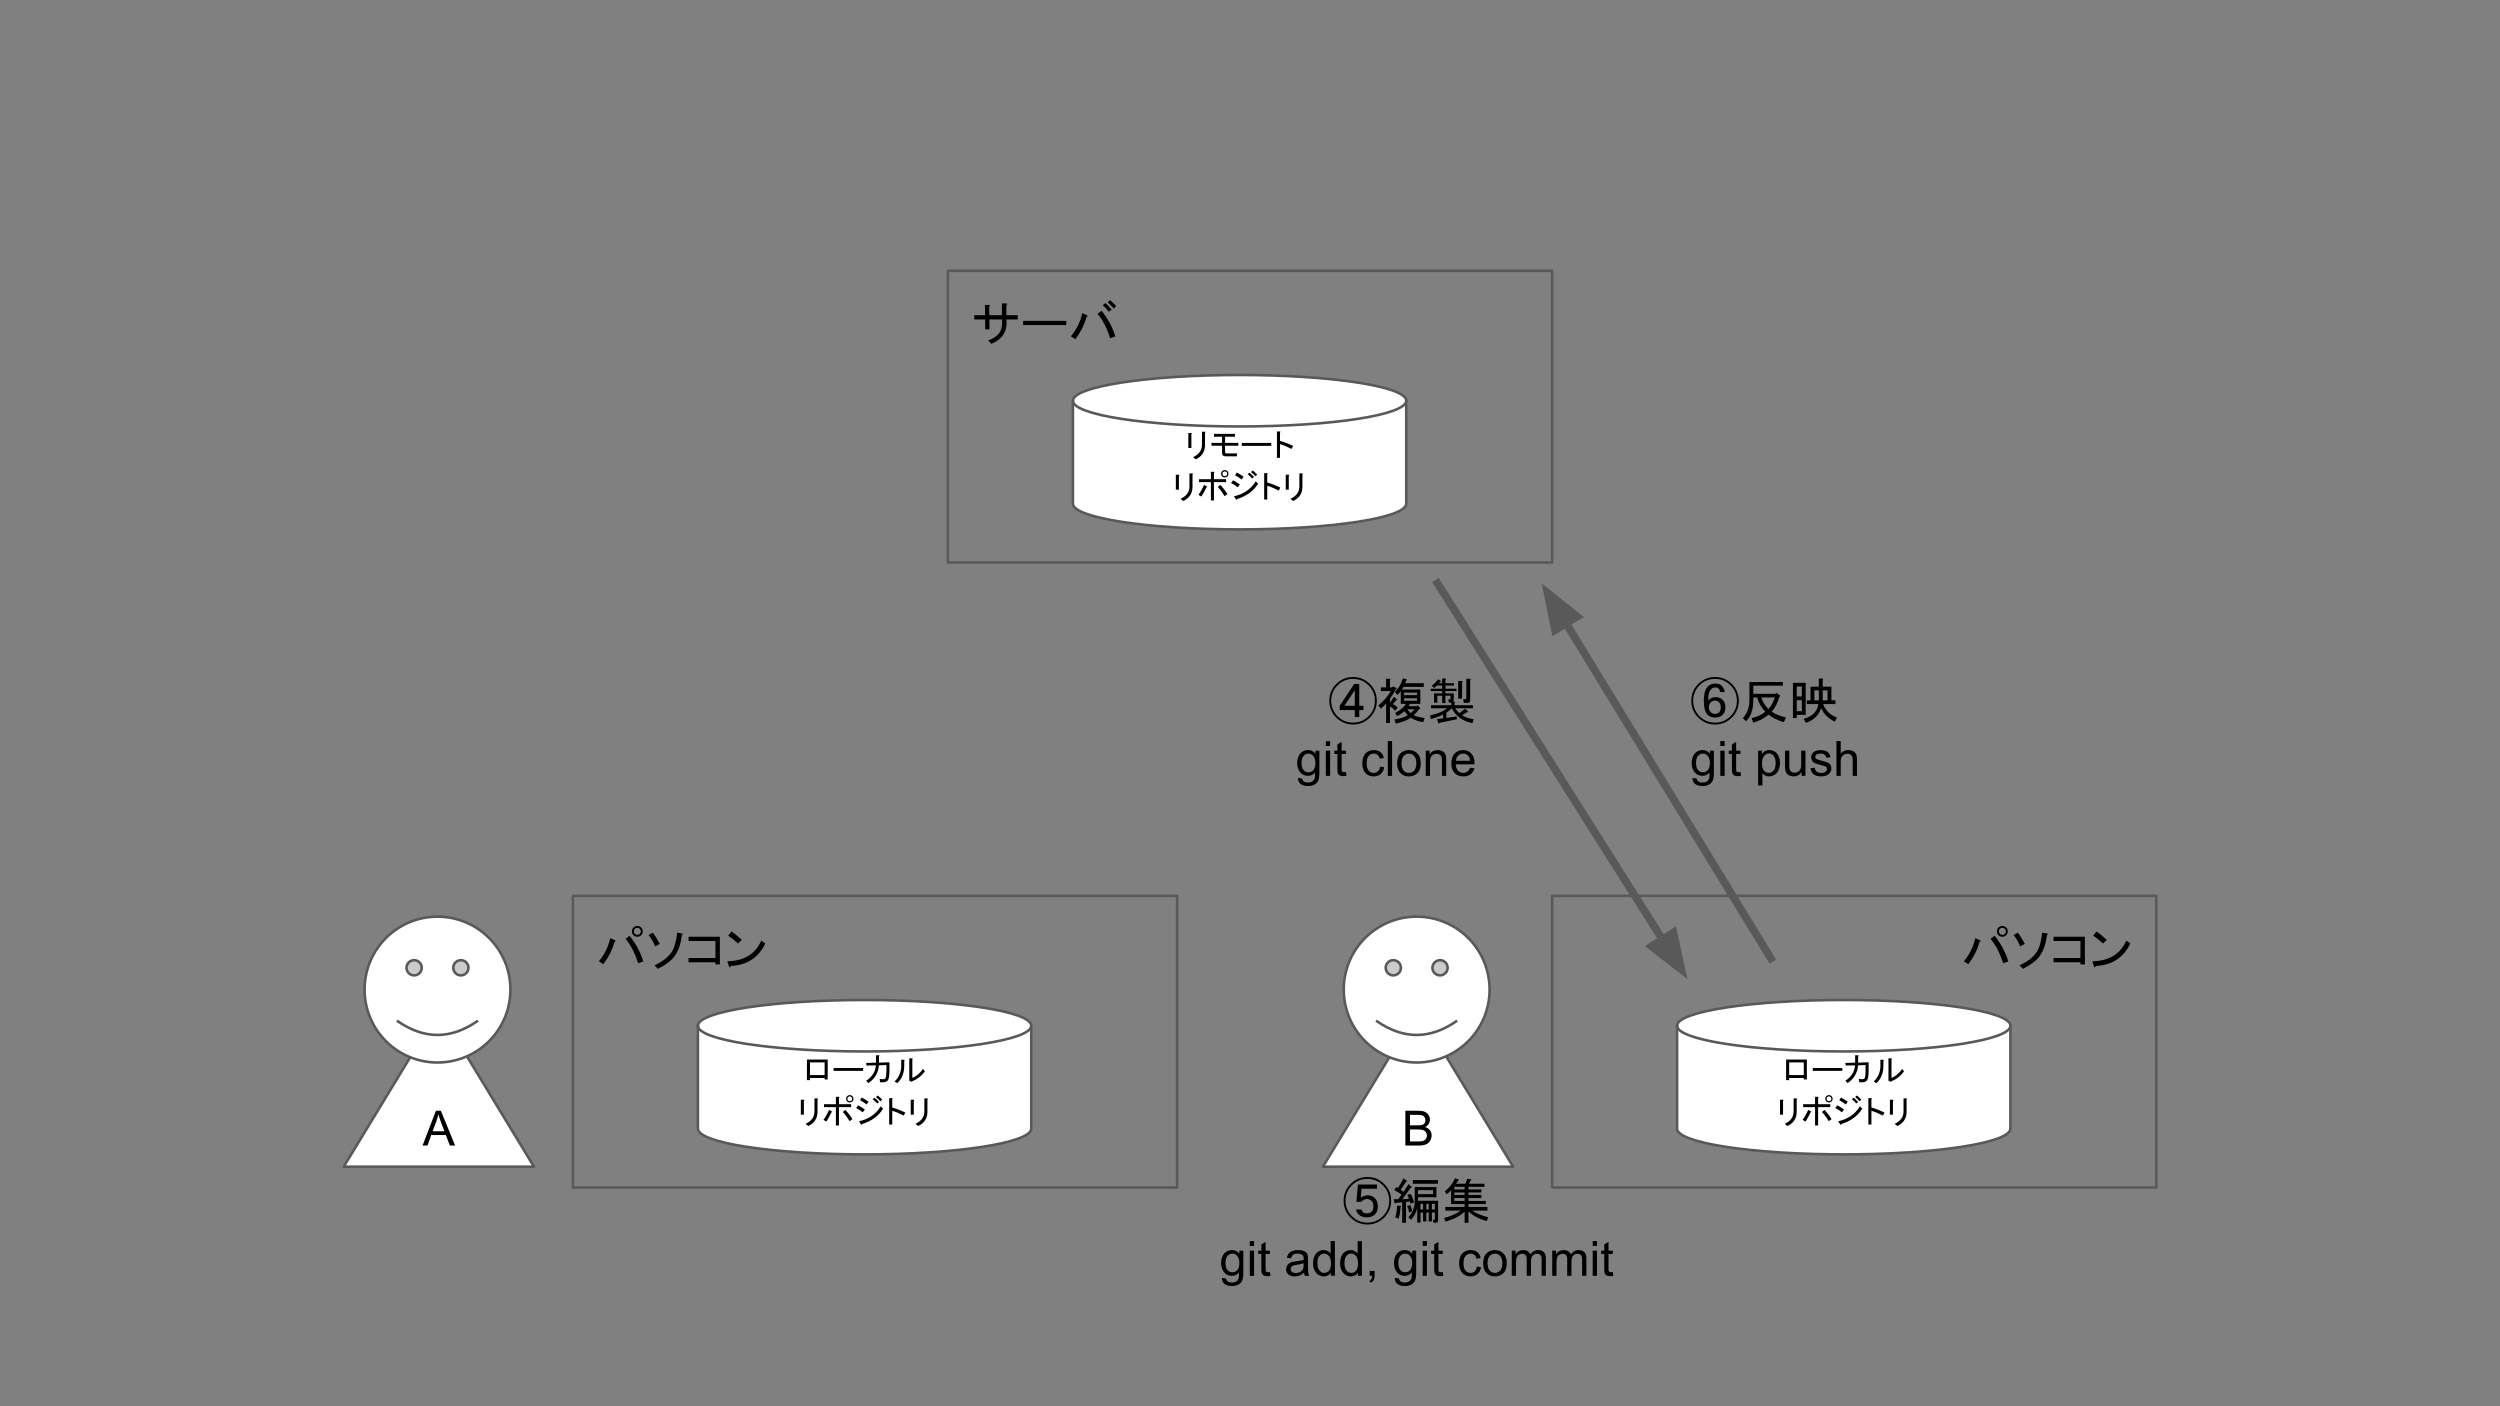 <?xml version="1.0" encoding="UTF-8" standalone="no"?>
<svg
   xmlns:dc="http://purl.org/dc/elements/1.1/"
   xmlns:cc="http://creativecommons.org/ns#"
   xmlns:rdf="http://www.w3.org/1999/02/22-rdf-syntax-ns#"
   xmlns:svg="http://www.w3.org/2000/svg"
   xmlns="http://www.w3.org/2000/svg"
   xmlns:sodipodi="http://sodipodi.sourceforge.net/DTD/sodipodi-0.dtd"
   xmlns:inkscape="http://www.inkscape.org/namespaces/inkscape"
   inkscape:version="1.0 (4035a4fb49, 2020-05-01)"
   sodipodi:docname="Gitを使ったバージョン管理 (1).svg"
   id="svg151"
   stroke-miterlimit="10"
   stroke-linecap="square"
   stroke="none"
   fill="none"
   viewBox="0.0 0.0 960.0 540.0"
   version="1.1">
  <rect x="0.0" y="0.0" width="960.0" height="540.0" fill="#808080" stroke="none"/>
  <defs
     id="defs155" />
  <sodipodi:namedview
     inkscape:current-layer="svg151"
     inkscape:window-maximized="1"
     inkscape:window-y="-8"
     inkscape:window-x="-8"
     inkscape:cy="270"
     inkscape:cx="480"
     inkscape:zoom="1.2020833"
     showgrid="false"
     id="namedview153"
     inkscape:window-height="1017"
     inkscape:window-width="1920"
     inkscape:pageshadow="2"
     inkscape:pageopacity="0"
     guidetolerance="10"
     gridtolerance="10"
     objecttolerance="10"
     borderopacity="1"
     bordercolor="#666666"
     pagecolor="#ffffff" />
  <clipPath
     id="g948c8933f9_0_171.0">
    <path
       id="path2"
       clip-rule="nonzero"
       d="m0 0l960.0 0l0 540.0l-960.0 0l0 -540.0z" />
  </clipPath>
  <path
     fill="#000000"
     fill-opacity="0"
     d="M 364,104 H 596 V 216 H 364 Z"
     fill-rule="evenodd"
     id="path7" />
  <path
     stroke="#595959"
     stroke-width="1"
     stroke-linejoin="round"
     stroke-linecap="butt"
     d="M 364,104 H 596 V 216 H 364 Z"
     fill-rule="evenodd"
     id="path9" />
  <path
     fill="#000000"
     d="m 386.438,121.045 h 4.375 v 1.641 h -4.297 v 1.406 q 0,5.562 -5.875,7.938 l -1.188,-1.328 q 5.344,-1.781 5.344,-6.469 v -1.547 h -4.891 l 0.078,3.781 h -1.641 l -0.078,-3.781 h -4.156 V 121.045 h 4.156 l -0.062,-3.938 H 379.75 q 0.75,0.078 0.078,0.75 l 0.078,3.188 h 4.828 v -4.531 h 1.625 q 0.75,0.078 0.078,0.75 z m 6.453,3.781 v -1.625 h 16.547 v 1.625 z m 30.133,-5.484 q 3.719,4.672 5.266,9.875 l -2,0.656 q -1.859,-5.859 -4.828,-9.344 z m -5.641,1.703 q 0.594,0.375 -0.141,0.672 -1.344,4.672 -4.312,8.531 l -1.703,-1.109 q 3.266,-3.938 4.375,-8.906 z m 8.906,-5.781 q 0.969,0.812 2.375,2.297 l -0.969,0.891 q -1.328,-1.484 -2.375,-2.375 z m -1.781,1.109 q 1.109,1.031 2.375,2.516 l -1.109,0.828 q -1.109,-1.484 -2.297,-2.531 z"
     fill-rule="nonzero"
     id="path11" />
  <path
     fill="#ffffff"
     d="m 412,153.88 v 0 C 412,148.423 440.654,144 476,144 c 35.346,0 64,4.423 64,9.88 v 39.521 c 0,5.457 -28.654,9.88 -64,9.88 -35.346,0 -64,-4.423 -64,-9.88 z"
     fill-rule="evenodd"
     id="path21" />
  <path
     fill="#000000"
     fill-opacity="0"
     d="m 540,153.88 v 0 c 0,5.457 -28.654,9.88 -64,9.88 -35.346,0 -64,-4.423 -64,-9.88"
     fill-rule="evenodd"
     id="path23" />
  <path
     fill="#000000"
     fill-opacity="0"
     d="m 412,153.88 v 0 C 412,148.423 440.654,144 476,144 c 35.346,0 64,4.423 64,9.88 v 39.521 c 0,5.457 -28.654,9.88 -64,9.88 -35.346,0 -64,-4.423 -64,-9.88 z"
     fill-rule="evenodd"
     id="path25" />
  <path
     stroke="#595959"
     stroke-width="1"
     stroke-linejoin="round"
     stroke-linecap="butt"
     d="m 540,153.88 v 0 c 0,5.457 -28.654,9.88 -64,9.88 -35.346,0 -64,-4.423 -64,-9.88"
     fill-rule="evenodd"
     id="path27" />
  <path
     stroke="#595959"
     stroke-width="1"
     stroke-linejoin="round"
     stroke-linecap="butt"
     d="m 412,153.88 v 0 C 412,148.423 440.654,144 476,144 c 35.346,0 64,4.423 64,9.88 v 39.521 c 0,5.457 -28.654,9.88 -64,9.88 -35.346,0 -64,-4.423 -64,-9.88 z"
     fill-rule="evenodd"
     id="path29" />
  <path
     fill="#000000"
     d="m 462.725,170.912 q 0,3.812 -3.562,5.484 l -1.016,-0.859 q 3.359,-1.531 3.406,-4.672 v -5.078 h 1.062 q 0.516,0.094 0.109,0.406 z m -5.234,1.109 h -1.172 v -5.734 h 1.125 q 0.5,0.047 0.047,0.406 z m 17.465,3.203 h -4.406 q -1.281,0 -1.281,-1.312 v -2.75 h -4.062 v -1.109 h 4.062 v -2.344 h -3.094 v -1.109 h 8.078 v 1.109 h -3.812 v 2.344 h 5.078 v 1.109 h -5.078 v 2.344 q 0,0.609 0.562,0.609 h 4.016 z m 1.883,-4.016 v -1.109 h 11.328 v 1.109 z m 14.68,-1.922 q 2.484,0.703 5.031,1.922 l -0.609,1.172 q -2.703,-1.375 -4.422,-1.828 v 5.281 h -1.172 v -10.156 h 1.016 q 0.609,0.047 0.156,0.406 z"
     fill-rule="nonzero"
     id="path31" />
  <path
     fill="#000000"
     d="m 457.926,186.912 q 0,3.812 -3.562,5.484 l -1.016,-0.859 q 3.359,-1.531 3.406,-4.672 v -5.078 h 1.062 q 0.516,0.094 0.109,0.406 z m -5.234,1.109 h -1.172 v -5.734 h 1.125 q 0.5,0.047 0.047,0.406 z m 17.621,-5.172 q 0.406,0 0.656,-0.25 0.266,-0.266 0.266,-0.672 0,-0.406 -0.266,-0.656 -0.25,-0.25 -0.656,-0.25 -0.406,0 -0.656,0.25 -0.25,0.25 -0.25,0.656 0,0.406 0.25,0.672 0.25,0.25 0.656,0.25 z m 0,0.5 q -0.609,0 -1.016,-0.406 -0.406,-0.406 -0.406,-1.016 0,-0.609 0.406,-1.016 0.406,-0.406 1.016,-0.406 0.609,0 1.016,0.406 0.406,0.406 0.406,1.016 0,0.609 -0.406,1.016 -0.406,0.406 -1.016,0.406 z m -1.719,2.844 q 1.828,1.938 2.734,3.562 l -1.109,0.766 q -1.078,-1.891 -2.594,-3.516 z m -2.438,-2.172 h 4.672 v 1.109 h -4.672 v 7.062 h -1.172 v -7.062 h -4.578 v -1.109 h 4.578 v -2.844 h 1.062 q 0.562,0.094 0.109,0.406 z m -2.703,2.781 q 0.312,0.266 -0.203,0.359 -0.75,1.672 -1.922,3.5 l -1.125,-0.609 q 1.281,-1.828 2.141,-3.859 z m 19.656,-1.062 q -2.594,4.172 -8.016,5.891 -0.156,0.609 -0.516,0.062 l -0.703,-1.125 q 5.531,-1.219 8.328,-5.734 z m -7.812,1.375 q -1.531,-1.125 -2.547,-1.625 l 0.766,-1.062 q 1.266,0.656 2.594,1.625 z m 1.516,-3 q -1.375,-0.969 -2.531,-1.625 l 0.656,-1.062 q 1.375,0.766 2.594,1.625 z m 4.219,-3.453 q 0.859,0.656 1.719,1.578 l -0.656,0.656 q -0.906,-1.016 -1.719,-1.625 z m -1.219,0.859 q 0.859,0.719 1.719,1.625 l -0.656,0.609 q -0.859,-0.906 -1.781,-1.672 z m 6.805,3.766 q 2.484,0.703 5.031,1.922 l -0.609,1.172 q -2.703,-1.375 -4.422,-1.828 v 5.281 h -1.172 v -10.156 h 1.016 q 0.609,0.047 0.156,0.406 z m 13.508,1.625 q 0,3.812 -3.562,5.484 l -1.016,-0.859 q 3.359,-1.531 3.406,-4.672 v -5.078 h 1.062 q 0.516,0.094 0.109,0.406 z m -5.234,1.109 h -1.172 v -5.734 h 1.125 q 0.5,0.047 0.047,0.406 z"
     fill-rule="nonzero"
     id="path33" />
  <path
     fill="#ffffff"
     d="M 132,448 168.517,387.874 205.034,448 Z"
     fill-rule="evenodd"
     id="path35" />
  <path
     stroke="#595959"
     stroke-width="1"
     stroke-linejoin="round"
     stroke-linecap="butt"
     d="M 132,448 168.517,387.874 205.034,448 Z"
     fill-rule="evenodd"
     id="path37" />
  <path
     fill="#000000"
     d="m 162.264,439.889 5.125,-13.359 h 1.906 l 5.469,13.359 h -2.016 l -1.547,-4.047 h -5.594 l -1.469,4.047 z m 3.859,-5.484 h 4.531 l -1.406,-3.703 q -0.625,-1.688 -0.938,-2.766 -0.266,1.281 -0.719,2.547 z"
     fill-rule="nonzero"
     id="path39" />
  <path
     fill="#ffffff"
     d="m 140,380 v 0 c 0,-15.464 12.536,-28 28,-28 15.464,0 28,12.536 28,28 0,15.464 -12.536,28 -28,28 -15.464,0 -28,-12.536 -28,-28 z"
     fill-rule="evenodd"
     id="path41" />
  <path
     fill="#cbcbcb"
     d="m 156.113,371.626 c 0,-1.611 1.306,-2.917 2.917,-2.917 1.611,0 2.917,1.306 2.917,2.917 0,1.611 -1.306,2.917 -2.917,2.917 -1.611,0 -2.917,-1.306 -2.917,-2.917 m 17.941,0 c 0,-1.611 1.306,-2.917 2.917,-2.917 1.611,0 2.917,1.306 2.917,2.917 0,1.611 -1.306,2.917 -2.917,2.917 -1.611,0 -2.917,-1.306 -2.917,-2.917"
     fill-rule="evenodd"
     id="path43" />
  <path
     fill="#000000"
     fill-opacity="0"
     d="m 152.824,392.211 q 15.176,10.423 30.317,0"
     fill-rule="evenodd"
     id="path45" />
  <path
     fill="#000000"
     fill-opacity="0"
     d="m 140,380 v 0 c 0,-15.464 12.536,-28 28,-28 15.464,0 28,12.536 28,28 0,15.464 -12.536,28 -28,28 -15.464,0 -28,-12.536 -28,-28 z"
     fill-rule="evenodd"
     id="path47" />
  <path
     stroke="#595959"
     stroke-width="1"
     stroke-linejoin="round"
     stroke-linecap="butt"
     d="m 156.113,371.626 c 0,-1.611 1.306,-2.917 2.917,-2.917 1.611,0 2.917,1.306 2.917,2.917 0,1.611 -1.306,2.917 -2.917,2.917 -1.611,0 -2.917,-1.306 -2.917,-2.917 m 17.941,0 c 0,-1.611 1.306,-2.917 2.917,-2.917 1.611,0 2.917,1.306 2.917,2.917 0,1.611 -1.306,2.917 -2.917,2.917 -1.611,0 -2.917,-1.306 -2.917,-2.917"
     fill-rule="evenodd"
     id="path49" />
  <path
     stroke="#595959"
     stroke-width="1"
     stroke-linejoin="round"
     stroke-linecap="butt"
     d="m 152.824,392.211 q 15.176,10.423 30.317,0"
     fill-rule="evenodd"
     id="path51" />
  <path
     stroke="#595959"
     stroke-width="1"
     stroke-linejoin="round"
     stroke-linecap="butt"
     d="m 140,380 v 0 c 0,-15.464 12.536,-28 28,-28 15.464,0 28,12.536 28,28 0,15.464 -12.536,28 -28,28 -15.464,0 -28,-12.536 -28,-28 z"
     fill-rule="evenodd"
     id="path53" />
  <path
     fill="#000000"
     fill-opacity="0"
     d="M 220,344 H 452 V 456 H 220 Z"
     fill-rule="evenodd"
     id="path55" />
  <path
     stroke="#595959"
     stroke-width="1"
     stroke-linejoin="round"
     stroke-linecap="butt"
     d="M 220,344 H 452 V 456 H 220 Z"
     fill-rule="evenodd"
     id="path57" />
  <path
     fill="#000000"
     d="m 244.734,359.717 q -0.891,0 -1.484,-0.594 -0.594,-0.594 -0.594,-1.484 0,-0.891 0.594,-1.484 0.594,-0.594 1.484,-0.594 0.891,0 1.484,0.594 0.594,0.594 0.594,1.484 0,0.891 -0.594,1.484 -0.594,0.594 -1.484,0.594 z m 0,-0.75 q 0.594,0 0.969,-0.375 0.375,-0.359 0.375,-0.953 0,-0.594 -0.375,-0.969 -0.375,-0.375 -0.969,-0.375 -0.594,0 -0.969,0.375 -0.359,0.375 -0.359,0.969 0,0.594 0.359,0.953 0.375,0.375 0.969,0.375 z m -2.969,0.375 q 3.719,4.672 5.266,9.875 l -2,0.656 q -1.859,-5.859 -4.828,-9.344 z m -5.641,1.703 q 0.594,0.375 -0.141,0.672 -1.344,4.672 -4.312,8.531 l -1.703,-1.109 q 3.266,-3.938 4.375,-8.906 z m 21.594,4.828 q 1.719,-2.297 2.312,-7.719 l 1.844,0.297 q 0.672,0.141 -0.062,0.672 -0.453,4.75 -2.75,8.016 -1.703,2.438 -6.391,4.891 l -1.328,-1.328 q 4.234,-1.938 6.375,-4.828 z m -6.078,-2.453 q -1.344,-2.891 -2.594,-4.375 l 1.625,-0.891 q 1.266,1.562 2.672,4.297 z m 23.086,-2.078 h -10.328 v -1.625 h 12.031 v 10.609 h -1.703 v -0.812 h -10.328 v -1.641 h 10.328 z m 19.141,0.969 q -3.938,8.156 -13.203,8.609 -0.375,0.969 -0.75,0.156 l -0.594,-1.938 q 9.656,-0.219 12.984,-7.938 z m -10.469,0 q -2,-1.859 -3.781,-3.047 l 1.266,-1.562 q 1.562,0.969 3.938,3.203 z"
     fill-rule="nonzero"
     id="path59" />
  <path
     fill="#ffffff"
     d="m 268,393.88 v 0 C 268,388.423 296.654,384 332,384 c 35.346,0 64,4.423 64,9.88 v 39.521 c 0,5.457 -28.654,9.88 -64,9.88 -35.346,0 -64,-4.423 -64,-9.88 z"
     fill-rule="evenodd"
     id="path61" />
  <path
     fill="#000000"
     fill-opacity="0"
     d="m 396,393.88 v 0 c 0,5.457 -28.654,9.88 -64,9.88 -35.346,0 -64,-4.423 -64,-9.88"
     fill-rule="evenodd"
     id="path63" />
  <path
     fill="#000000"
     fill-opacity="0"
     d="m 268,393.88 v 0 C 268,388.423 296.654,384 332,384 c 35.346,0 64,4.423 64,9.88 v 39.521 c 0,5.457 -28.654,9.88 -64,9.88 -35.346,0 -64,-4.423 -64,-9.88 z"
     fill-rule="evenodd"
     id="path65" />
  <path
     stroke="#595959"
     stroke-width="1"
     stroke-linejoin="round"
     stroke-linecap="butt"
     d="m 396,393.88 v 0 c 0,5.457 -28.654,9.88 -64,9.88 -35.346,0 -64,-4.423 -64,-9.88"
     fill-rule="evenodd"
     id="path67" />
  <path
     stroke="#595959"
     stroke-width="1"
     stroke-linejoin="round"
     stroke-linecap="butt"
     d="m 268,393.88 v 0 C 268,388.423 296.654,384 332,384 c 35.346,0 64,4.423 64,9.88 v 39.521 c 0,5.457 -28.654,9.88 -64,9.88 -35.346,0 -64,-4.423 -64,-9.88 z"
     fill-rule="evenodd"
     id="path69" />
  <path
     fill="#000000"
     d="m 317.832,414.521 h -1.172 v -0.562 h -5.625 v 0.812 h -1.172 v -7.922 h 7.969 z m -6.797,-6.562 v 4.875 h 5.625 v -4.875 z m 9.082,3.25 v -1.109 h 11.328 v 1.109 z m 20.258,-2.234 -2.891,0.109 q -0.297,4.312 -4.016,6.812 l -0.859,-0.875 q 3.5,-2.328 3.703,-5.938 l -3.594,0.094 -0.109,-1.016 3.766,-0.094 v -2.844 h 1.062 q 0.562,0.094 0.094,0.406 v 2.438 l 4.016,-0.156 v 3.156 q 0,2.484 -0.453,3.5 -0.453,1.016 -1.938,1.016 h -1.219 l -0.141,-1.266 q 0.75,0.094 1.312,0.094 0.766,0 0.969,-0.5 0.297,-0.812 0.297,-2.844 z m 9.965,4.938 q 2.234,-0.875 4.109,-3.453 l 0.703,0.953 q -1.922,2.641 -4.875,3.812 l -0.406,0.203 -0.812,-0.609 0.109,-0.25 v -8.172 h 1.062 q 0.453,0.094 0.109,0.406 z m -6.812,1.359 q 2.547,-2.438 2.547,-6.031 v -2.297 h 1.062 q 0.453,0.109 0.094,0.406 v 1.828 q 0,4.266 -2.688,6.766 z"
     fill-rule="nonzero"
     id="path71" />
  <path
     fill="#000000"
     d="m 313.926,426.912 q 0,3.812 -3.562,5.484 l -1.016,-0.859 q 3.359,-1.531 3.406,-4.672 v -5.078 h 1.062 q 0.516,0.094 0.109,0.406 z m -5.234,1.109 h -1.172 v -5.734 h 1.125 q 0.5,0.047 0.047,0.406 z m 17.621,-5.172 q 0.406,0 0.656,-0.25 0.266,-0.266 0.266,-0.672 0,-0.406 -0.266,-0.656 -0.25,-0.25 -0.656,-0.25 -0.406,0 -0.656,0.25 -0.25,0.25 -0.25,0.656 0,0.406 0.25,0.672 0.25,0.25 0.656,0.25 z m 0,0.5 q -0.609,0 -1.016,-0.406 -0.406,-0.406 -0.406,-1.016 0,-0.609 0.406,-1.016 0.406,-0.406 1.016,-0.406 0.609,0 1.016,0.406 0.406,0.406 0.406,1.016 0,0.609 -0.406,1.016 -0.406,0.406 -1.016,0.406 z m -1.719,2.844 q 1.828,1.938 2.734,3.562 l -1.109,0.766 q -1.078,-1.891 -2.594,-3.516 z m -2.438,-2.172 h 4.672 v 1.109 h -4.672 v 7.062 h -1.172 v -7.062 h -4.578 v -1.109 h 4.578 v -2.844 h 1.062 q 0.562,0.094 0.109,0.406 z m -2.703,2.781 q 0.312,0.266 -0.203,0.359 -0.75,1.672 -1.922,3.5 l -1.125,-0.609 q 1.281,-1.828 2.141,-3.859 z m 19.656,-1.062 q -2.594,4.172 -8.016,5.891 -0.156,0.609 -0.516,0.062 l -0.703,-1.125 q 5.531,-1.219 8.328,-5.734 z m -7.812,1.375 q -1.531,-1.125 -2.547,-1.625 l 0.766,-1.062 q 1.266,0.656 2.594,1.625 z m 1.516,-3 q -1.375,-0.969 -2.531,-1.625 l 0.656,-1.062 q 1.375,0.766 2.594,1.625 z m 4.219,-3.453 q 0.859,0.656 1.719,1.578 l -0.656,0.656 q -0.906,-1.016 -1.719,-1.625 z m -1.219,0.859 q 0.859,0.719 1.719,1.625 l -0.656,0.609 q -0.859,-0.906 -1.781,-1.672 z m 6.805,3.766 q 2.484,0.703 5.031,1.922 l -0.609,1.172 q -2.703,-1.375 -4.422,-1.828 v 5.281 h -1.172 v -10.156 h 1.016 q 0.609,0.047 0.156,0.406 z m 13.508,1.625 q 0,3.812 -3.562,5.484 l -1.016,-0.859 q 3.359,-1.531 3.406,-4.672 v -5.078 h 1.062 q 0.516,0.094 0.109,0.406 z m -5.234,1.109 h -1.172 v -5.734 h 1.125 q 0.5,0.047 0.047,0.406 z"
     fill-rule="nonzero"
     id="path73" />
  <path
     fill="#ffffff"
     d="M 508,448 544.517,387.874 581.034,448 Z"
     fill-rule="evenodd"
     id="path75" />
  <path
     stroke="#595959"
     stroke-width="1"
     stroke-linejoin="round"
     stroke-linecap="butt"
     d="M 508,448 544.517,387.874 581.034,448 Z"
     fill-rule="evenodd"
     id="path77" />
  <path
     fill="#000000"
     d="m 539.655,439.889 v -13.359 h 5.016 q 1.531,0 2.453,0.406 0.922,0.406 1.438,1.25 0.531,0.844 0.531,1.766 0,0.859 -0.469,1.625 -0.453,0.75 -1.391,1.203 1.203,0.359 1.859,1.219 0.656,0.859 0.656,2.016 0,0.938 -0.406,1.75 -0.391,0.797 -0.984,1.234 -0.578,0.438 -1.453,0.672 -0.875,0.219 -2.156,0.219 z m 1.781,-7.75 h 2.875 q 1.188,0 1.688,-0.141 0.672,-0.203 1.016,-0.672 0.344,-0.469 0.344,-1.172 0,-0.656 -0.328,-1.156 -0.312,-0.516 -0.906,-0.703 -0.594,-0.188 -2.031,-0.188 h -2.656 z m 0,6.172 h 3.312 q 0.859,0 1.203,-0.062 0.609,-0.109 1.016,-0.359 0.422,-0.266 0.688,-0.75 0.266,-0.484 0.266,-1.125 0,-0.75 -0.391,-1.297 -0.375,-0.547 -1.062,-0.766 -0.672,-0.234 -1.953,-0.234 h -3.078 z"
     fill-rule="nonzero"
     id="path79" />
  <path
     fill="#ffffff"
     d="m 516,380 v 0 c 0,-15.464 12.536,-28 28,-28 15.464,0 28,12.536 28,28 0,15.464 -12.536,28 -28,28 -15.464,0 -28,-12.536 -28,-28 z"
     fill-rule="evenodd"
     id="path81" />
  <path
     fill="#cbcbcb"
     d="m 532.113,371.626 c 0,-1.611 1.306,-2.917 2.917,-2.917 1.611,0 2.917,1.306 2.917,2.917 0,1.611 -1.306,2.917 -2.917,2.917 -1.611,0 -2.917,-1.306 -2.917,-2.917 m 17.941,0 c 0,-1.611 1.306,-2.917 2.917,-2.917 1.611,0 2.917,1.306 2.917,2.917 0,1.611 -1.306,2.917 -2.917,2.917 -1.611,0 -2.917,-1.306 -2.917,-2.917"
     fill-rule="evenodd"
     id="path83" />
  <path
     fill="#000000"
     fill-opacity="0"
     d="m 528.824,392.211 q 15.176,10.423 30.317,0"
     fill-rule="evenodd"
     id="path85" />
  <path
     fill="#000000"
     fill-opacity="0"
     d="m 516,380 v 0 c 0,-15.464 12.536,-28 28,-28 15.464,0 28,12.536 28,28 0,15.464 -12.536,28 -28,28 -15.464,0 -28,-12.536 -28,-28 z"
     fill-rule="evenodd"
     id="path87" />
  <path
     stroke="#595959"
     stroke-width="1"
     stroke-linejoin="round"
     stroke-linecap="butt"
     d="m 532.113,371.626 c 0,-1.611 1.306,-2.917 2.917,-2.917 1.611,0 2.917,1.306 2.917,2.917 0,1.611 -1.306,2.917 -2.917,2.917 -1.611,0 -2.917,-1.306 -2.917,-2.917 m 17.941,0 c 0,-1.611 1.306,-2.917 2.917,-2.917 1.611,0 2.917,1.306 2.917,2.917 0,1.611 -1.306,2.917 -2.917,2.917 -1.611,0 -2.917,-1.306 -2.917,-2.917"
     fill-rule="evenodd"
     id="path89" />
  <path
     stroke="#595959"
     stroke-width="1"
     stroke-linejoin="round"
     stroke-linecap="butt"
     d="m 528.824,392.211 q 15.176,10.423 30.317,0"
     fill-rule="evenodd"
     id="path91" />
  <path
     stroke="#595959"
     stroke-width="1"
     stroke-linejoin="round"
     stroke-linecap="butt"
     d="m 516,380 v 0 c 0,-15.464 12.536,-28 28,-28 15.464,0 28,12.536 28,28 0,15.464 -12.536,28 -28,28 -15.464,0 -28,-12.536 -28,-28 z"
     fill-rule="evenodd"
     id="path93" />
  <path
     fill="#000000"
     fill-opacity="0"
     d="M 596,344 H 828 V 456 H 596 Z"
     fill-rule="evenodd"
     id="path95" />
  <path
     stroke="#595959"
     stroke-width="1"
     stroke-linejoin="round"
     stroke-linecap="butt"
     d="M 596,344 H 828 V 456 H 596 Z"
     fill-rule="evenodd"
     id="path97" />
  <path
     fill="#000000"
     d="m 768.902,359.717 q -0.891,0 -1.484,-0.594 -0.594,-0.594 -0.594,-1.484 0,-0.891 0.594,-1.484 0.594,-0.594 1.484,-0.594 0.891,0 1.484,0.594 0.594,0.594 0.594,1.484 0,0.891 -0.594,1.484 -0.594,0.594 -1.484,0.594 z m 0,-0.75 q 0.594,0 0.969,-0.375 0.375,-0.359 0.375,-0.953 0,-0.594 -0.375,-0.969 -0.375,-0.375 -0.969,-0.375 -0.594,0 -0.969,0.375 -0.359,0.375 -0.359,0.969 0,0.594 0.359,0.953 0.375,0.375 0.969,0.375 z m -2.969,0.375 q 3.719,4.672 5.266,9.875 l -2,0.656 q -1.859,-5.859 -4.828,-9.344 z m -5.641,1.703 q 0.594,0.375 -0.141,0.672 -1.344,4.672 -4.312,8.531 l -1.703,-1.109 q 3.266,-3.938 4.375,-8.906 z m 21.594,4.828 q 1.719,-2.297 2.312,-7.719 l 1.844,0.297 q 0.672,0.141 -0.062,0.672 -0.453,4.75 -2.75,8.016 -1.703,2.438 -6.391,4.891 l -1.328,-1.328 q 4.234,-1.938 6.375,-4.828 z m -6.078,-2.453 q -1.344,-2.891 -2.594,-4.375 l 1.625,-0.891 q 1.266,1.562 2.672,4.297 z m 23.086,-2.078 H 788.566 v -1.625 h 12.031 v 10.609 h -1.703 v -0.812 H 788.566 v -1.641 h 10.328 z m 19.141,0.969 q -3.938,8.156 -13.203,8.609 -0.375,0.969 -0.75,0.156 l -0.594,-1.938 q 9.656,-0.219 12.984,-7.938 z m -10.469,0 q -2,-1.859 -3.781,-3.047 l 1.266,-1.562 q 1.562,0.969 3.938,3.203 z"
     fill-rule="nonzero"
     id="path99" />
  <path
     fill="#ffffff"
     d="m 644,393.88 v 0 C 644,388.423 672.654,384 708,384 c 35.346,0 64,4.423 64,9.88 v 39.521 c 0,5.457 -28.654,9.88 -64,9.88 -35.346,0 -64,-4.423 -64,-9.88 z"
     fill-rule="evenodd"
     id="path101" />
  <path
     fill="#000000"
     fill-opacity="0"
     d="m 772,393.88 v 0 c 0,5.457 -28.654,9.88 -64,9.88 -35.346,0 -64,-4.423 -64,-9.88"
     fill-rule="evenodd"
     id="path103" />
  <path
     fill="#000000"
     fill-opacity="0"
     d="m 644,393.88 v 0 C 644,388.423 672.654,384 708,384 c 35.346,0 64,4.423 64,9.88 v 39.521 c 0,5.457 -28.654,9.88 -64,9.88 -35.346,0 -64,-4.423 -64,-9.88 z"
     fill-rule="evenodd"
     id="path105" />
  <path
     stroke="#595959"
     stroke-width="1"
     stroke-linejoin="round"
     stroke-linecap="butt"
     d="m 772,393.88 v 0 c 0,5.457 -28.654,9.88 -64,9.88 -35.346,0 -64,-4.423 -64,-9.88"
     fill-rule="evenodd"
     id="path107" />
  <path
     stroke="#595959"
     stroke-width="1"
     stroke-linejoin="round"
     stroke-linecap="butt"
     d="m 644,393.88 v 0 C 644,388.423 672.654,384 708,384 c 35.346,0 64,4.423 64,9.88 v 39.521 c 0,5.457 -28.654,9.88 -64,9.88 -35.346,0 -64,-4.423 -64,-9.88 z"
     fill-rule="evenodd"
     id="path109" />
  <path
     fill="#000000"
     d="m 693.832,414.521 h -1.172 v -0.562 h -5.625 v 0.812 h -1.172 v -7.922 h 7.969 z m -6.797,-6.562 v 4.875 h 5.625 v -4.875 z m 9.082,3.25 v -1.109 h 11.328 v 1.109 z m 20.258,-2.234 -2.891,0.109 q -0.297,4.312 -4.016,6.812 l -0.859,-0.875 q 3.5,-2.328 3.703,-5.938 l -3.594,0.094 -0.109,-1.016 3.766,-0.094 v -2.844 h 1.062 q 0.562,0.094 0.094,0.406 v 2.438 l 4.016,-0.156 v 3.156 q 0,2.484 -0.453,3.5 -0.453,1.016 -1.938,1.016 h -1.219 l -0.141,-1.266 q 0.75,0.094 1.312,0.094 0.766,0 0.969,-0.5 0.297,-0.812 0.297,-2.844 z m 9.965,4.938 q 2.234,-0.875 4.109,-3.453 l 0.703,0.953 q -1.922,2.641 -4.875,3.812 l -0.406,0.203 -0.812,-0.609 0.109,-0.25 v -8.172 h 1.062 q 0.453,0.094 0.109,0.406 z m -6.812,1.359 q 2.547,-2.438 2.547,-6.031 v -2.297 h 1.062 q 0.453,0.109 0.094,0.406 v 1.828 q 0,4.266 -2.688,6.766 z"
     fill-rule="nonzero"
     id="path111" />
  <path
     fill="#000000"
     d="m 689.926,426.912 q 0,3.812 -3.562,5.484 l -1.016,-0.859 q 3.359,-1.531 3.406,-4.672 v -5.078 h 1.062 q 0.516,0.094 0.109,0.406 z m -5.234,1.109 h -1.172 v -5.734 h 1.125 q 0.5,0.047 0.047,0.406 z m 17.621,-5.172 q 0.406,0 0.656,-0.25 0.266,-0.266 0.266,-0.672 0,-0.406 -0.266,-0.656 -0.25,-0.25 -0.656,-0.25 -0.406,0 -0.656,0.25 -0.25,0.25 -0.25,0.656 0,0.406 0.25,0.672 0.25,0.25 0.656,0.25 z m 0,0.5 q -0.609,0 -1.016,-0.406 -0.406,-0.406 -0.406,-1.016 0,-0.609 0.406,-1.016 0.406,-0.406 1.016,-0.406 0.609,0 1.016,0.406 0.406,0.406 0.406,1.016 0,0.609 -0.406,1.016 -0.406,0.406 -1.016,0.406 z m -1.719,2.844 q 1.828,1.938 2.734,3.562 l -1.109,0.766 q -1.078,-1.891 -2.594,-3.516 z m -2.438,-2.172 h 4.672 v 1.109 h -4.672 v 7.062 h -1.172 v -7.062 h -4.578 v -1.109 h 4.578 v -2.844 h 1.062 q 0.562,0.094 0.109,0.406 z m -2.703,2.781 q 0.312,0.266 -0.203,0.359 -0.75,1.672 -1.922,3.5 l -1.125,-0.609 q 1.281,-1.828 2.141,-3.859 z m 19.656,-1.062 q -2.594,4.172 -8.016,5.891 -0.156,0.609 -0.516,0.062 l -0.703,-1.125 q 5.531,-1.219 8.328,-5.734 z m -7.812,1.375 q -1.531,-1.125 -2.547,-1.625 l 0.766,-1.062 q 1.266,0.656 2.594,1.625 z m 1.516,-3 q -1.375,-0.969 -2.531,-1.625 l 0.656,-1.062 q 1.375,0.766 2.594,1.625 z m 4.219,-3.453 q 0.859,0.656 1.719,1.578 l -0.656,0.656 q -0.906,-1.016 -1.719,-1.625 z m -1.219,0.859 q 0.859,0.719 1.719,1.625 l -0.656,0.609 q -0.859,-0.906 -1.781,-1.672 z m 6.805,3.766 q 2.484,0.703 5.031,1.922 l -0.609,1.172 q -2.703,-1.375 -4.422,-1.828 v 5.281 h -1.172 v -10.156 h 1.016 q 0.609,0.047 0.156,0.406 z m 13.508,1.625 q 0,3.812 -3.562,5.484 l -1.016,-0.859 q 3.359,-1.531 3.406,-4.672 v -5.078 h 1.062 q 0.516,0.094 0.109,0.406 z m -5.234,1.109 h -1.172 v -5.734 h 1.125 q 0.5,0.047 0.047,0.406 z"
     fill-rule="nonzero"
     id="path113" />
  <path
     fill="#000000"
     fill-opacity="0"
     d="m 552,224 96,152"
     fill-rule="evenodd"
     id="path115" />
  <path
     stroke="#595959"
     stroke-width="3"
     stroke-linejoin="round"
     stroke-linecap="butt"
     d="m 552,224 86.388,136.781"
     fill-rule="evenodd"
     id="path117" />
  <path
     fill="#595959"
     stroke="#595959"
     stroke-width="3"
     stroke-linecap="butt"
     d="m 634.199,363.427 11.46,8.865 -3.08,-14.157 z"
     fill-rule="evenodd"
     id="path119" />
  <path
     fill="#000000"
     fill-opacity="0"
     d="m 472,264 h 104 v 32 H 472 Z"
     fill-rule="evenodd"
     id="path121" />
  <path
     fill="#000000"
     d="m 526.031,262.639 q 2.672,2.672 2.672,6.453 0,3.781 -2.672,6.453 -2.672,2.672 -6.453,2.672 -3.781,0 -6.453,-2.672 -2.672,-2.672 -2.672,-6.453 0,-3.781 2.672,-6.453 2.672,-2.672 6.453,-2.672 3.781,0 6.453,2.672 z m -0.516,12.391 q 2.453,-2.453 2.453,-5.938 0,-3.484 -2.453,-5.938 -2.453,-2.453 -5.938,-2.453 -3.484,0 -5.938,2.453 -2.453,2.453 -2.453,5.938 0,3.484 2.453,5.938 2.453,2.453 5.938,2.453 3.484,0 5.938,-2.453 z m -3.562,-2.375 v 2.672 H 520.25 v -2.672 h -5.797 v -1.641 l 5.562,-8.375 h 1.938 v 8.375 h 1.625 v 1.641 z M 520.25,271.014 v -6 l -4.016,6 z m 15.5,2.75 q 3.203,-1.703 4.094,-3.484 h -1.938 v -4.828 q -0.672,0.812 -1.328,1.406 l -0.969,-1.188 q 2.078,-1.844 3.109,-5.188 l 1.484,0.438 q 0.297,0.297 -0.219,0.375 l -0.375,1.047 h 7.125 v 1.406 h -7.781 l -0.594,1.031 h 7.047 v 5.5 h -3.938 l -0.594,0.891 H 544 l 0.297,-0.297 1.031,0.969 q 0.219,0.297 -0.297,0.359 -0.734,1.125 -2.156,2.453 0.891,0.594 4.156,1.047 l -0.516,1.625 q -2.75,-0.438 -4.75,-1.703 -2.375,1.562 -5.781,2.234 l -0.531,-1.562 q 3.797,-0.672 5.125,-1.641 -0.672,-0.672 -1.188,-1.562 -1.406,1.125 -2.891,1.938 z m -2,3.859 h -1.484 v -7.5 q -0.891,1.047 -2,2.016 l -0.969,-1.266 q 3.422,-2.828 4.672,-5.5 h -3.703 v -1.406 h 2 v -3.344 h 1.406 q 0.594,0.078 0.078,0.453 v 2.891 h 0.891 l 0.219,-0.438 1.344,0.656 q 0.375,0.234 -0.219,0.453 -0.828,1.703 -2.234,3.703 v 1.562 l 1.484,-2.297 1.188,0.891 q 0.297,0.219 -0.219,0.297 l -1.344,1.562 q 1.266,0.656 1.859,1.328 l -0.969,1.266 q -0.891,-1.047 -2,-1.703 z m 6.688,-5.266 q 0.516,0.812 1.25,1.484 1.047,-0.891 1.484,-1.484 z m -1.266,-3.266 h 4.969 v -0.969 h -4.969 z m 0,-2.156 h 4.969 v -0.969 h -4.969 z m 17.219,2.828 -0.297,-1.188 h 0.594 q 0.297,0 0.297,-0.297 v -1.125 h -1.938 v 2.828 h -1.25 v -2.828 h -1.859 v 2.672 h -1.266 v -3.562 h 3.125 v -0.891 h -4.391 v -0.891 h 4.391 v -1.25 h -2.016 q -0.359,0.359 -1.031,0.953 l -0.969,-0.812 q 1.406,-1.109 2.453,-2.516 l 1.031,0.594 q 0.297,0.297 -0.219,0.359 l -0.516,0.531 h 1.266 v -1.781 h 1.188 q 0.594,0.062 0.062,0.438 v 1.344 h 3.266 v 0.891 h -3.266 v 1.25 h 4.234 v 0.891 h -4.234 v 0.891 H 558.25 v 2.531 q 0,0.672 -0.453,0.734 h 0.672 q 0.594,0.078 0.078,0.453 v 0.812 h 7.047 v 1.188 h -6.75 q 0.656,1.188 1.625,1.859 l 2.156,-1.703 1.109,1.109 q 0.078,0.375 -0.375,0.219 l -1.922,1.188 q 1.328,0.969 4.453,1.562 l -0.453,1.484 q -5.703,-1.188 -7.938,-5.719 -0.969,0.969 -2.078,1.703 v 2.016 l 3.938,-0.594 0.078,1.109 -6.688,1.344 q -0.078,0.516 -0.375,0.219 l -0.594,-1.641 2.375,-0.297 v -1.484 q -1.781,0.969 -4.672,1.781 l -0.375,-1.406 q 4.531,-0.969 6.531,-2.75 h -6.156 v -1.188 h 7.797 v -1.031 z m 5.719,0.141 -0.234,-1.406 h 0.891 q 0.297,0 0.297,-0.297 v -7.578 h 1.422 q 0.594,0.078 0.062,0.453 v 7.797 q 0,1.031 -1.031,1.031 z m -0.75,-8.391 q 0.594,0.078 0.078,0.453 v 6.312 h -1.484 v -6.766 z"
     fill-rule="nonzero"
     id="path123" />
  <path
     fill="#000000"
     d="m 498.435,298.717 1.594,0.234 q 0.109,0.75 0.562,1.078 0.609,0.453 1.672,0.453 1.141,0 1.75,-0.453 0.625,-0.453 0.844,-1.266 0.125,-0.5 0.109,-2.109 -1.062,1.266 -2.672,1.266 -2,0 -3.094,-1.438 -1.094,-1.438 -1.094,-3.453 0,-1.391 0.5,-2.562 0.516,-1.172 1.453,-1.797 0.953,-0.641 2.25,-0.641 1.703,0 2.812,1.375 v -1.156 h 1.516 v 8.359 q 0,2.266 -0.469,3.203 -0.453,0.938 -1.453,1.484 -0.984,0.547 -2.453,0.547 -1.719,0 -2.797,-0.781 -1.062,-0.766 -1.031,-2.344 z m 1.359,-5.812 q 0,1.906 0.75,2.781 0.766,0.875 1.906,0.875 1.125,0 1.891,-0.859 0.766,-0.875 0.766,-2.734 0,-1.781 -0.797,-2.672 -0.781,-0.906 -1.891,-0.906 -1.094,0 -1.859,0.891 -0.766,0.875 -0.766,2.625 z m 9.329,-6.453 v -1.891 h 1.641 v 1.891 z m 0,11.469 v -9.672 h 1.641 v 9.672 z m 7.723,-1.469 0.234,1.453 q -0.688,0.141 -1.234,0.141 -0.891,0 -1.391,-0.281 -0.484,-0.281 -0.688,-0.734 -0.203,-0.469 -0.203,-1.938 v -5.578 h -1.203 v -1.266 h 1.203 v -2.391 l 1.625,-0.984 v 3.375 h 1.656 v 1.266 h -1.656 v 5.672 q 0,0.688 0.078,0.891 0.094,0.203 0.281,0.328 0.203,0.109 0.578,0.109 0.266,0 0.719,-0.062 z m 13.101,-2.078 1.609,0.219 q -0.266,1.656 -1.359,2.609 -1.078,0.938 -2.672,0.938 -1.984,0 -3.188,-1.297 -1.203,-1.297 -1.203,-3.719 0,-1.578 0.516,-2.75 0.516,-1.172 1.578,-1.75 1.062,-0.594 2.312,-0.594 1.578,0 2.578,0.797 1,0.797 1.281,2.266 l -1.594,0.234 q -0.234,-0.969 -0.812,-1.453 -0.578,-0.5 -1.391,-0.5 -1.234,0 -2.016,0.891 -0.781,0.891 -0.781,2.812 0,1.953 0.75,2.844 0.75,0.875 1.953,0.875 0.969,0 1.609,-0.594 0.656,-0.594 0.828,-1.828 z m 2.969,3.547 v -13.359 h 1.641 v 13.359 z m 3.582,-4.844 q 0,-2.688 1.484,-3.969 1.25,-1.078 3.047,-1.078 2,0 3.266,1.312 1.266,1.297 1.266,3.609 0,1.859 -0.562,2.938 -0.562,1.062 -1.641,1.656 -1.062,0.594 -2.328,0.594 -2.031,0 -3.281,-1.297 -1.25,-1.312 -1.25,-3.766 z m 1.688,0 q 0,1.859 0.797,2.797 0.812,0.922 2.047,0.922 1.219,0 2.031,-0.922 0.812,-0.938 0.812,-2.844 0,-1.797 -0.812,-2.719 -0.812,-0.922 -2.031,-0.922 -1.234,0 -2.047,0.922 -0.797,0.906 -0.797,2.766 z m 9.298,4.844 v -9.672 h 1.469 v 1.375 q 1.062,-1.594 3.078,-1.594 0.875,0 1.609,0.312 0.734,0.312 1.094,0.828 0.375,0.5 0.516,1.203 0.094,0.453 0.094,1.594 v 5.953 h -1.641 v -5.891 q 0,-1 -0.203,-1.484 -0.188,-0.5 -0.672,-0.797 -0.484,-0.297 -1.141,-0.297 -1.047,0 -1.812,0.672 -0.75,0.656 -0.75,2.516 v 5.281 z m 17.001,-3.109 1.688,0.203 q -0.406,1.484 -1.484,2.312 -1.078,0.812 -2.766,0.812 -2.125,0 -3.375,-1.297 -1.234,-1.312 -1.234,-3.672 0,-2.453 1.25,-3.797 1.266,-1.344 3.266,-1.344 1.938,0 3.156,1.328 1.234,1.312 1.234,3.703 0,0.156 0,0.438 h -7.219 q 0.094,1.594 0.906,2.453 0.812,0.844 2.016,0.844 0.906,0 1.547,-0.469 0.641,-0.484 1.016,-1.516 z m -5.391,-2.656 h 5.406 q -0.109,-1.219 -0.625,-1.828 -0.781,-0.953 -2.031,-0.953 -1.125,0 -1.906,0.766 -0.766,0.75 -0.844,2.016 z"
     fill-rule="nonzero"
     id="path125" />
  <path
     fill="#000000"
     fill-opacity="0"
     d="M 680,368 592,224"
     fill-rule="evenodd"
     id="path127" />
  <path
     stroke="#595959"
     stroke-width="3"
     stroke-linejoin="round"
     stroke-linecap="butt"
     d="M 680,368 601.386,239.359"
     fill-rule="evenodd"
     id="path129" />
  <path
     fill="#595959"
     stroke="#595959"
     stroke-width="3"
     stroke-linecap="butt"
     d="m 605.614,236.775 -11.327,-9.033 2.871,14.201 z"
     fill-rule="evenodd"
     id="path131" />
  <path
     fill="#000000"
     fill-opacity="0"
     d="m 640,264 h 104 v 32 H 640 Z"
     fill-rule="evenodd"
     id="path133" />
  <path
     fill="#000000"
     d="m 665.031,262.639 q 2.672,2.672 2.672,6.453 0,3.781 -2.672,6.453 -2.672,2.672 -6.453,2.672 -3.781,0 -6.453,-2.672 -2.672,-2.672 -2.672,-6.453 0,-3.781 2.672,-6.453 2.672,-2.672 6.453,-2.672 3.781,0 6.453,2.672 z m -0.516,12.391 q 2.453,-2.453 2.453,-5.938 0,-3.484 -2.453,-5.938 -2.453,-2.453 -5.938,-2.453 -3.484,0 -5.938,2.453 -2.453,2.453 -2.453,5.938 0,3.484 2.453,5.938 2.453,2.453 5.938,2.453 3.484,0 5.938,-2.453 z m -8.531,-6.094 q 1.109,-1.25 2.812,-1.25 1.641,0 2.672,1.031 1.109,1.109 1.109,2.891 0,1.781 -1.109,2.906 -1.031,1.031 -2.812,1.031 -1.859,0 -2.906,-1.031 -1.484,-1.484 -1.484,-5.422 0,-3.938 1.562,-5.5 1.109,-1.109 2.891,-1.109 1.562,0 2.375,0.812 0.969,0.969 1.266,2.453 H 660.5 q -0.062,-0.812 -0.516,-1.266 -0.516,-0.516 -1.266,-0.516 -0.953,0 -1.625,0.672 -1.109,1.109 -1.109,3.344 z m 2.672,0.078 q -1.047,0 -1.781,0.75 -0.672,0.656 -0.672,1.844 0,1.125 0.812,1.938 0.594,0.594 1.562,0.594 0.969,0 1.562,-0.594 0.656,-0.672 0.656,-1.938 0,-1.25 -0.734,-2 -0.594,-0.594 -1.406,-0.594 z m 14.609,-1.188 v 1.047 q 0,5.484 -2.812,8.094 l -1.188,-1.203 q 2.516,-2.812 2.516,-6.828 V 261.889 H 684.625 v 1.406 h -11.359 v 3.125 h 8.469 l 0.438,-0.375 1.266,0.969 q 0.516,0.219 -0.141,0.516 -1.188,3.938 -2.969,5.719 1.547,1.266 5.484,2.297 L 685,277.326 q -3.641,-1.109 -5.859,-2.891 -2.609,2.156 -5.875,3.047 l -0.656,-1.719 q 3.328,-0.812 5.266,-2.438 -2.234,-2.375 -3.125,-5.5 z m 5.797,4.453 q 1.562,-1.625 2.453,-4.453 h -5.203 q 0.812,2.453 2.75,4.453 z m 13.578,3.719 q 4.906,-1.266 5.641,-5.641 h -4.453 v -1.422 h 1.406 v -5.266 h 3.203 v -3.109 h 1.406 q 0.594,0.062 0.078,0.438 v 2.672 H 703.25 v 5.266 h 1.562 v 1.422 h -4.75 q 1.406,3.703 5.344,5.188 l -0.812,1.562 q -3.719,-1.703 -5.266,-5.203 -1.344,4.172 -5.875,5.656 z m 5.797,-10.922 h -1.719 v 3.859 h 1.719 z m 3.328,3.859 v -3.859 h -1.844 v 3.859 z m -13.281,6.766 v -13.516 h 4.906 v 12.328 h -3.422 v 1.188 z m 3.422,-8.25 v -3.859 h -1.938 v 3.859 z m 0,5.641 v -4.219 h -1.938 v 4.219 z"
     fill-rule="nonzero"
     id="path135" />
  <path
     fill="#000000"
     d="m 649.922,298.717 1.594,0.234 q 0.109,0.75 0.562,1.078 0.609,0.453 1.672,0.453 1.141,0 1.75,-0.453 0.625,-0.453 0.844,-1.266 0.125,-0.5 0.109,-2.109 -1.062,1.266 -2.672,1.266 -2,0 -3.094,-1.438 -1.094,-1.438 -1.094,-3.453 0,-1.391 0.5,-2.562 0.516,-1.172 1.453,-1.797 0.953,-0.641 2.25,-0.641 1.703,0 2.812,1.375 v -1.156 h 1.516 v 8.359 q 0,2.266 -0.469,3.203 -0.453,0.938 -1.453,1.484 -0.984,0.547 -2.453,0.547 -1.719,0 -2.797,-0.781 -1.062,-0.766 -1.031,-2.344 z m 1.359,-5.812 q 0,1.906 0.75,2.781 0.766,0.875 1.906,0.875 1.125,0 1.891,-0.859 0.766,-0.875 0.766,-2.734 0,-1.781 -0.797,-2.672 -0.781,-0.906 -1.891,-0.906 -1.094,0 -1.859,0.891 -0.766,0.875 -0.766,2.625 z m 9.329,-6.453 v -1.891 h 1.641 v 1.891 z m 0,11.469 v -9.672 h 1.641 v 9.672 z m 7.723,-1.469 0.234,1.453 q -0.688,0.141 -1.234,0.141 -0.891,0 -1.391,-0.281 -0.484,-0.281 -0.688,-0.734 -0.203,-0.469 -0.203,-1.938 v -5.578 h -1.203 v -1.266 h 1.203 v -2.391 l 1.625,-0.984 v 3.375 h 1.656 v 1.266 h -1.656 v 5.672 q 0,0.688 0.078,0.891 0.094,0.203 0.281,0.328 0.203,0.109 0.578,0.109 0.266,0 0.719,-0.062 z m 6.789,5.172 v -13.375 h 1.484 v 1.25 q 0.531,-0.734 1.188,-1.094 0.672,-0.375 1.625,-0.375 1.234,0 2.172,0.641 0.953,0.625 1.438,1.797 0.484,1.156 0.484,2.547 0,1.484 -0.531,2.672 -0.531,1.188 -1.547,1.828 -1.016,0.625 -2.141,0.625 -0.812,0 -1.469,-0.344 -0.656,-0.344 -1.062,-0.875 v 4.703 z m 1.484,-8.484 q 0,1.859 0.75,2.766 0.766,0.891 1.828,0.891 1.094,0 1.875,-0.922 0.781,-0.938 0.781,-2.875 0,-1.844 -0.766,-2.766 -0.75,-0.922 -1.812,-0.922 -1.047,0 -1.859,0.984 -0.797,0.969 -0.797,2.844 z m 15.219,4.781 v -1.422 q -1.125,1.641 -3.062,1.641 -0.859,0 -1.609,-0.328 -0.734,-0.328 -1.094,-0.828 -0.359,-0.5 -0.5,-1.219 -0.109,-0.469 -0.109,-1.531 v -5.984 h 1.641 v 5.359 q 0,1.281 0.109,1.734 0.156,0.641 0.656,1.016 0.5,0.375 1.234,0.375 0.734,0 1.375,-0.375 0.656,-0.391 0.922,-1.031 0.266,-0.656 0.266,-1.891 v -5.188 h 1.641 v 9.672 z m 3.391,-2.891 1.625,-0.25 q 0.125,0.969 0.75,1.5 0.625,0.516 1.75,0.516 1.125,0 1.672,-0.453 0.547,-0.469 0.547,-1.094 0,-0.547 -0.484,-0.875 -0.328,-0.219 -1.672,-0.547 -1.812,-0.469 -2.516,-0.797 -0.688,-0.328 -1.047,-0.906 -0.359,-0.594 -0.359,-1.312 0,-0.641 0.297,-1.188 0.297,-0.562 0.812,-0.922 0.375,-0.281 1.031,-0.469 0.672,-0.203 1.422,-0.203 1.141,0 2,0.328 0.859,0.328 1.266,0.891 0.422,0.562 0.578,1.5 l -1.609,0.219 q -0.109,-0.75 -0.641,-1.172 -0.516,-0.422 -1.469,-0.422 -1.141,0 -1.625,0.375 -0.469,0.375 -0.469,0.875 0,0.312 0.188,0.578 0.203,0.266 0.641,0.438 0.234,0.094 1.438,0.422 1.75,0.453 2.438,0.75 0.688,0.297 1.078,0.859 0.391,0.562 0.391,1.406 0,0.828 -0.484,1.547 -0.469,0.719 -1.375,1.125 -0.906,0.391 -2.047,0.391 -1.875,0 -2.875,-0.781 -0.984,-0.781 -1.25,-2.328 z m 9.984,2.891 v -13.359 h 1.641 v 4.797 q 1.141,-1.328 2.891,-1.328 1.078,0 1.859,0.422 0.797,0.422 1.141,1.172 0.344,0.75 0.344,2.172 v 6.125 h -1.641 v -6.125 q 0,-1.234 -0.531,-1.797 -0.531,-0.562 -1.516,-0.562 -0.719,0 -1.359,0.391 -0.641,0.375 -0.922,1.016 -0.266,0.641 -0.266,1.781 v 5.297 z"
     fill-rule="nonzero"
     id="path137" />
  <path
     fill="#000000"
     fill-opacity="0"
     d="m 456,448 h 176 v 48 H 456 Z"
     fill-rule="evenodd"
     id="path143" />
  <path
     fill="#000000"
     d="m 520.844,461.529 0.594,-6.672 h 7.344 v 1.625 h -5.938 l -0.297,3.422 q 1.266,-0.891 2.672,-0.891 1.641,0 2.75,1.109 1.109,1.109 1.109,3.047 0,2.078 -1.031,3.109 -1.188,1.188 -3.125,1.188 -2.078,0 -3.188,-1.109 -0.812,-0.812 -0.969,-1.922 h 2.078 q 0.156,0.656 0.531,1.031 0.438,0.453 1.547,0.453 1.188,0 1.859,-0.672 0.594,-0.594 0.594,-2.078 0,-1.344 -0.672,-2 -0.734,-0.75 -1.844,-0.75 -1.125,0 -2.156,1.109 z m 10.688,-6.891 q 2.672,2.672 2.672,6.453 0,3.781 -2.672,6.453 -2.672,2.672 -6.453,2.672 -3.781,0 -6.453,-2.672 -2.672,-2.672 -2.672,-6.453 0,-3.781 2.672,-6.453 2.672,-2.672 6.453,-2.672 3.781,0 6.453,2.672 z m -0.516,12.391 q 2.453,-2.453 2.453,-5.938 0,-3.484 -2.453,-5.938 -2.453,-2.453 -5.938,-2.453 -3.484,0 -5.938,2.453 -2.453,2.453 -2.453,5.938 0,3.484 2.453,5.938 2.453,2.453 5.938,2.453 3.484,0 5.938,-2.453 z m 4.75,0.375 q 0.672,-1.781 0.672,-4.453 l 1.484,0.141 q 0.297,0.156 -0.156,0.516 -0.078,2.672 -0.734,4.391 z m 0.375,-11.578 0.656,0.359 q 1.266,-1.844 2.156,-3.703 l 1.344,0.969 q 0.297,0.219 -0.297,0.297 l -2.156,3.109 1.109,0.812 1.938,-2.969 1.25,1.125 q 0.297,0.297 -0.359,0.219 l -3.266,4.453 2.516,-0.156 q -0.141,-0.734 -0.672,-1.484 l 1.266,-0.438 q 0.969,1.328 1.344,3.344 l -1.344,0.438 -0.219,-0.812 -1.484,0.141 v 8.031 h -1.484 v -7.875 l -2.453,0.219 q -0.078,0.516 -0.375,0.219 l -0.438,-1.625 h 1.703 l 1.344,-1.703 q -1.266,-1.047 -2.828,-1.781 z m 8.078,7.938 q -0.516,2.672 -2.375,4.609 l -1.031,-0.906 q 2.453,-2.672 2.453,-6.234 v -5.406 h 8.312 v 3.922 h -7.062 v 1.344 h 7.719 v 7.281 q 0,1.188 -0.891,1.188 h -0.891 l -0.219,-1.188 H 550.75 q 0.234,0 0.234,-0.234 v -2.516 h -1.125 v 3.406 h -1.25 v -3.406 h -0.891 v 3.406 h -1.266 v -3.406 h -0.969 v 3.859 h -1.266 z m -2.734,-1.047 q 0.734,1.125 0.734,2.453 l -1.188,0.453 q -0.078,-1.422 -0.734,-2.453 z m 8.375,-0.438 v 2.156 h 1.125 v -2.156 z m -2.141,0 v 2.156 h 0.891 v -2.156 z m -2.234,0 v 2.156 h 0.969 v -2.156 z m -0.969,-5.266 v 1.547 h 5.797 v -1.547 z m 7.656,-2.453 h -9.656 v -1.406 h 9.656 z m 7.719,-1.266 q -0.234,0.672 -0.828,1.266 h 3.641 q 0.516,-1.188 0.75,-1.938 l 1.484,0.297 q 0.297,0.297 -0.234,0.375 l -0.594,1.266 h 5.938 v 1.188 h -6.156 v 0.969 h 4.969 v 1.188 h -4.969 v 0.953 h 4.969 v 1.188 h -4.969 v 1.125 h 6.688 v 1.188 h -6.688 v 1.109 h 7.281 v 1.406 H 565.375 q 2.375,1.703 6.094,2.531 l -0.531,1.484 q -4.156,-1.047 -7.047,-3.719 v 4.391 h -1.484 v -4.312 q -2.297,2.375 -7.344,3.859 l -0.516,-1.406 q 3.781,-0.969 6.375,-2.828 h -5.938 v -1.406 h 7.422 v -1.109 h -2.594 -2.594 v -5.281 q -0.672,0.75 -1.641,1.484 l -0.812,-1.031 q 2.812,-2.297 3.938,-5.047 l 1.406,0.438 q 0.297,0.297 -0.219,0.375 z m -1.422,6.75 v 1.125 h 3.938 v -1.125 z m 0,-2.141 v 0.953 h 3.938 v -0.953 z m 0,-2.156 v 0.969 h 3.938 v -0.969 z"
     fill-rule="nonzero"
     id="path145" />
  <path
     fill="#000000"
     d="m 469.231,490.717 1.594,0.234 q 0.109,0.75 0.562,1.078 0.609,0.453 1.672,0.453 1.141,0 1.75,-0.453 0.625,-0.453 0.844,-1.266 0.125,-0.5 0.109,-2.109 -1.062,1.266 -2.672,1.266 -2,0 -3.094,-1.438 -1.094,-1.438 -1.094,-3.453 0,-1.391 0.5,-2.562 0.516,-1.172 1.453,-1.797 0.953,-0.641 2.25,-0.641 1.703,0 2.812,1.375 v -1.156 h 1.516 v 8.359 q 0,2.266 -0.469,3.203 -0.453,0.938 -1.453,1.484 -0.984,0.547 -2.453,0.547 -1.719,0 -2.797,-0.781 -1.062,-0.766 -1.031,-2.344 z m 1.359,-5.812 q 0,1.906 0.75,2.781 0.766,0.875 1.906,0.875 1.125,0 1.891,-0.859 0.766,-0.875 0.766,-2.734 0,-1.781 -0.797,-2.672 -0.781,-0.906 -1.891,-0.906 -1.094,0 -1.859,0.891 -0.766,0.875 -0.766,2.625 z m 9.329,-6.453 v -1.891 h 1.641 v 1.891 z m 0,11.469 v -9.672 h 1.641 v 9.672 z m 7.723,-1.469 0.234,1.453 q -0.688,0.141 -1.234,0.141 -0.891,0 -1.391,-0.281 -0.484,-0.281 -0.688,-0.734 -0.203,-0.469 -0.203,-1.938 v -5.578 h -1.203 v -1.266 h 1.203 v -2.391 l 1.625,-0.984 v 3.375 h 1.656 v 1.266 h -1.656 v 5.672 q 0,0.688 0.078,0.891 0.094,0.203 0.281,0.328 0.203,0.109 0.578,0.109 0.266,0 0.719,-0.062 z m 13.101,0.281 q -0.922,0.766 -1.766,1.094 -0.828,0.312 -1.797,0.312 -1.594,0 -2.453,-0.781 -0.859,-0.781 -0.859,-1.984 0,-0.719 0.328,-1.297 0.328,-0.594 0.844,-0.938 0.531,-0.359 1.188,-0.547 0.469,-0.125 1.453,-0.25 1.984,-0.234 2.922,-0.562 0.016,-0.344 0.016,-0.422 0,-1 -0.469,-1.422 -0.625,-0.547 -1.875,-0.547 -1.156,0 -1.703,0.406 -0.547,0.406 -0.812,1.422 l -1.609,-0.219 q 0.219,-1.016 0.719,-1.641 0.5,-0.641 1.453,-0.984 0.953,-0.344 2.188,-0.344 1.25,0 2.016,0.297 0.781,0.281 1.141,0.734 0.375,0.438 0.516,1.109 0.078,0.422 0.078,1.516 v 2.188 q 0,2.281 0.109,2.891 0.109,0.594 0.406,1.156 h -1.703 q -0.266,-0.516 -0.328,-1.188 z m -0.141,-3.672 q -0.891,0.375 -2.672,0.625 -1.016,0.141 -1.438,0.328 -0.422,0.188 -0.656,0.531 -0.219,0.344 -0.219,0.781 0,0.656 0.5,1.094 0.5,0.438 1.453,0.438 0.938,0 1.672,-0.406 0.75,-0.422 1.094,-1.141 0.266,-0.562 0.266,-1.641 z m 10.469,4.859 v -1.219 q -0.906,1.438 -2.703,1.438 -1.156,0 -2.125,-0.641 -0.969,-0.641 -1.5,-1.781 -0.531,-1.141 -0.531,-2.625 0,-1.453 0.484,-2.625 0.484,-1.188 1.438,-1.812 0.969,-0.625 2.172,-0.625 0.875,0 1.547,0.375 0.688,0.359 1.109,0.953 v -4.797 h 1.641 v 13.359 z m -5.172,-4.828 q 0,1.859 0.781,2.781 0.781,0.922 1.844,0.922 1.078,0 1.828,-0.875 0.75,-0.891 0.75,-2.688 0,-1.984 -0.766,-2.906 -0.766,-0.938 -1.891,-0.938 -1.078,0 -1.812,0.891 -0.734,0.891 -0.734,2.812 z m 15.548,4.828 v -1.219 q -0.906,1.438 -2.703,1.438 -1.156,0 -2.125,-0.641 -0.969,-0.641 -1.5,-1.781 -0.531,-1.141 -0.531,-2.625 0,-1.453 0.484,-2.625 0.484,-1.188 1.438,-1.812 0.969,-0.625 2.172,-0.625 0.875,0 1.547,0.375 0.688,0.359 1.109,0.953 v -4.797 h 1.641 v 13.359 z m -5.172,-4.828 q 0,1.859 0.781,2.781 0.781,0.922 1.844,0.922 1.078,0 1.828,-0.875 0.75,-0.891 0.75,-2.688 0,-1.984 -0.766,-2.906 -0.766,-0.938 -1.891,-0.938 -1.078,0 -1.812,0.891 -0.734,0.891 -0.734,2.812 z m 9.704,4.828 v -1.875 h 1.875 v 1.875 q 0,1.031 -0.375,1.656 -0.359,0.641 -1.156,0.984 l -0.453,-0.703 q 0.516,-0.219 0.766,-0.672 0.25,-0.438 0.281,-1.266 z m 9.632,0.797 1.594,0.234 q 0.109,0.75 0.562,1.078 0.609,0.453 1.672,0.453 1.141,0 1.75,-0.453 0.625,-0.453 0.844,-1.266 0.125,-0.5 0.109,-2.109 -1.062,1.266 -2.672,1.266 -2,0 -3.094,-1.438 -1.094,-1.438 -1.094,-3.453 0,-1.391 0.5,-2.562 0.516,-1.172 1.453,-1.797 0.953,-0.641 2.25,-0.641 1.703,0 2.812,1.375 v -1.156 h 1.516 v 8.359 q 0,2.266 -0.469,3.203 -0.453,0.938 -1.453,1.484 -0.984,0.547 -2.453,0.547 -1.719,0 -2.797,-0.781 -1.062,-0.766 -1.031,-2.344 z m 1.359,-5.812 q 0,1.906 0.75,2.781 0.766,0.875 1.906,0.875 1.125,0 1.891,-0.859 0.766,-0.875 0.766,-2.734 0,-1.781 -0.797,-2.672 -0.781,-0.906 -1.891,-0.906 -1.094,0 -1.859,0.891 -0.766,0.875 -0.766,2.625 z m 9.329,-6.453 v -1.891 h 1.641 v 1.891 z m 0,11.469 v -9.672 h 1.641 v 9.672 z m 7.723,-1.469 0.234,1.453 q -0.688,0.141 -1.234,0.141 -0.891,0 -1.391,-0.281 -0.484,-0.281 -0.688,-0.734 -0.203,-0.469 -0.203,-1.938 v -5.578 h -1.203 v -1.266 h 1.203 v -2.391 l 1.625,-0.984 v 3.375 h 1.656 v 1.266 h -1.656 v 5.672 q 0,0.688 0.078,0.891 0.094,0.203 0.281,0.328 0.203,0.109 0.578,0.109 0.266,0 0.719,-0.062 z m 13.101,-2.078 1.609,0.219 q -0.266,1.656 -1.359,2.609 -1.078,0.938 -2.672,0.938 -1.984,0 -3.188,-1.297 -1.203,-1.297 -1.203,-3.719 0,-1.578 0.516,-2.75 0.516,-1.172 1.578,-1.75 1.062,-0.594 2.312,-0.594 1.578,0 2.578,0.797 1,0.797 1.281,2.266 l -1.594,0.234 q -0.234,-0.969 -0.812,-1.453 -0.578,-0.5 -1.391,-0.5 -1.234,0 -2.016,0.891 -0.781,0.891 -0.781,2.812 0,1.953 0.75,2.844 0.75,0.875 1.953,0.875 0.969,0 1.609,-0.594 0.656,-0.594 0.828,-1.828 z m 2.406,-1.297 q 0,-2.688 1.484,-3.969 1.25,-1.078 3.047,-1.078 2,0 3.266,1.312 1.266,1.297 1.266,3.609 0,1.859 -0.562,2.938 -0.562,1.062 -1.641,1.656 -1.062,0.594 -2.328,0.594 -2.031,0 -3.281,-1.297 -1.25,-1.312 -1.25,-3.766 z m 1.688,0 q 0,1.859 0.797,2.797 0.812,0.922 2.047,0.922 1.219,0 2.031,-0.922 0.812,-0.938 0.812,-2.844 0,-1.797 -0.812,-2.719 -0.812,-0.922 -2.031,-0.922 -1.234,0 -2.047,0.922 -0.797,0.906 -0.797,2.766 z m 9.298,4.844 v -9.672 h 1.469 v 1.359 q 0.453,-0.719 1.203,-1.141 0.766,-0.438 1.719,-0.438 1.078,0 1.766,0.453 0.688,0.438 0.969,1.234 1.156,-1.688 2.984,-1.688 1.453,0 2.219,0.797 0.781,0.797 0.781,2.453 v 6.641 h -1.641 v -6.094 q 0,-0.984 -0.156,-1.406 -0.156,-0.438 -0.578,-0.703 -0.422,-0.266 -0.984,-0.266 -1.016,0 -1.688,0.688 -0.672,0.672 -0.672,2.156 v 5.625 h -1.641 v -6.281 q 0,-1.094 -0.406,-1.641 -0.406,-0.547 -1.312,-0.547 -0.688,0 -1.281,0.359 -0.594,0.359 -0.859,1.062 -0.25,0.703 -0.25,2.031 v 5.016 z m 15.541,0 v -9.672 h 1.469 v 1.359 q 0.453,-0.719 1.203,-1.141 0.766,-0.438 1.719,-0.438 1.078,0 1.766,0.453 0.688,0.438 0.969,1.234 1.156,-1.688 2.984,-1.688 1.453,0 2.219,0.797 0.781,0.797 0.781,2.453 v 6.641 h -1.641 v -6.094 q 0,-0.984 -0.156,-1.406 -0.156,-0.438 -0.578,-0.703 -0.422,-0.266 -0.984,-0.266 -1.016,0 -1.688,0.688 -0.672,0.672 -0.672,2.156 v 5.625 h -1.641 v -6.281 q 0,-1.094 -0.406,-1.641 -0.406,-0.547 -1.312,-0.547 -0.688,0 -1.281,0.359 -0.594,0.359 -0.859,1.062 -0.25,0.703 -0.25,2.031 v 5.016 z m 15.541,-11.469 v -1.891 h 1.641 v 1.891 z m 0,11.469 v -9.672 h 1.641 v 9.672 z m 7.723,-1.469 0.234,1.453 q -0.688,0.141 -1.234,0.141 -0.891,0 -1.391,-0.281 -0.484,-0.281 -0.688,-0.734 -0.203,-0.469 -0.203,-1.938 v -5.578 h -1.203 v -1.266 h 1.203 v -2.391 l 1.625,-0.984 v 3.375 h 1.656 v 1.266 h -1.656 v 5.672 q 0,0.688 0.078,0.891 0.094,0.203 0.281,0.328 0.203,0.109 0.578,0.109 0.266,0 0.719,-0.062 z"
     fill-rule="nonzero"
     id="path147" />
</svg>
